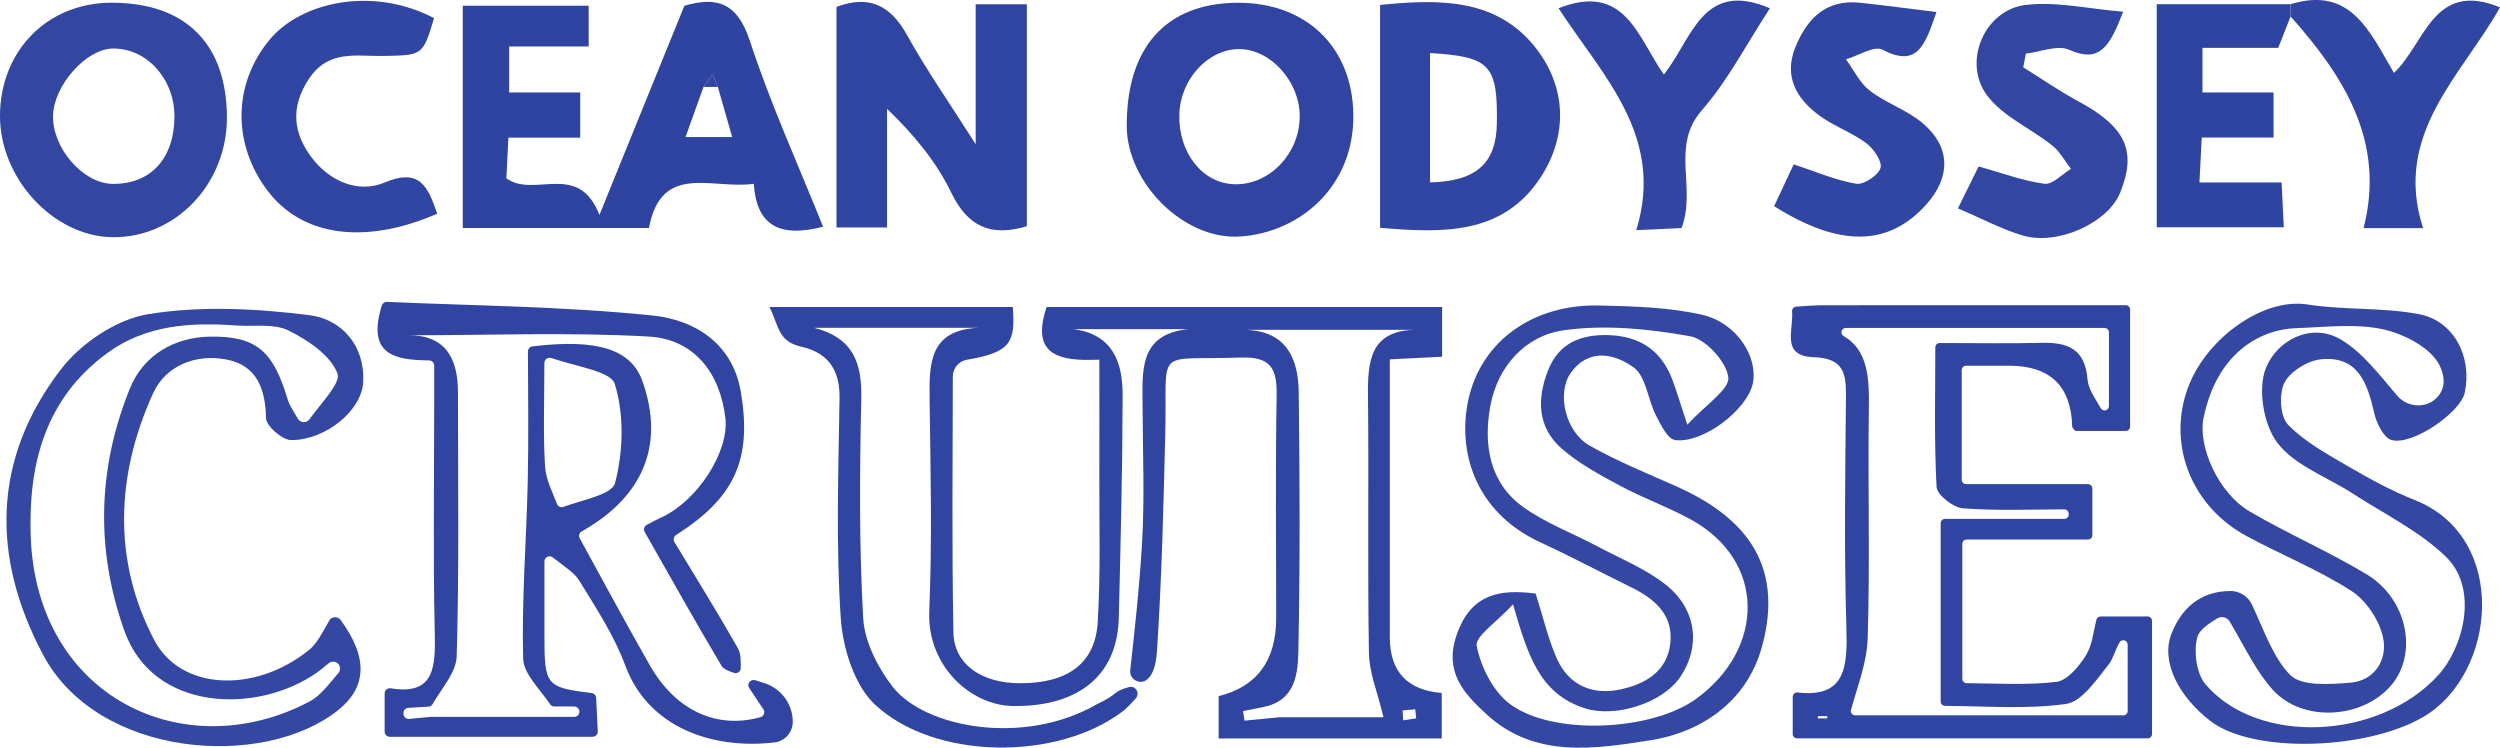 <?xml version="1.0" encoding="UTF-8"?>
<svg id="Layer_1" data-name="Layer 1" xmlns="http://www.w3.org/2000/svg" viewBox="0 0 661.52 197.82">
  <defs>
    <style>
      .cls-1 {
        fill: #3144a2;
      }

      .cls-2 {
        fill: #3044a2;
      }

      .cls-3 {
        fill: #3448a3;
      }

      .cls-4 {
        fill: #3044a1;
      }

      .cls-5 {
        fill: #2f43a1;
      }

      .cls-6 {
        fill: #3447a3;
      }

      .cls-7 {
        fill: #3145a2;
      }

      .cls-8 {
        fill: #3347a3;
      }

      .cls-9 {
        fill: #3245a2;
      }

      .cls-10 {
        fill: #3246a2;
      }
    </style>
  </defs>
  <path class="cls-4" d="m298.72,181.81c1.79-.5,3.03,1.66,1.79,3.04-1.33,1.47-2.63,2.76-3.05,3.09-17.5,13.59-50.31,13.21-65.99-1.56-5.48-5.16-8.49-15.02-9.01-22.97-1.27-19.24-.62-38.62-.31-57.94.12-7.14-2.61-12.05-10.17-13.75-6.02-1.36-5.85-5.25-8.34-10.48h64.35c.72,9.26-.49,12.02-12.1,13.94-2.17.36-3.77,2.25-3.77,4.45-.03,22.49-.27,45.1.16,67.7.16,8.49,7.48,13.41,17.46,13.46,12.62.07,20.05-5.11,20.72-16.11.81-13.28.37-26.63.43-39.96.04-9.58,0-19.16,0-29.56-10.58.52-18.29-1.16-13.93-13.93h104.63v13.16c-3.86.19-8.01.4-13.84.7v25.51c0,15.99-.01,31.99,0,47.98q.01,13.65,13.74,14.79v12.03h-59.03v-11.19q15.23-3.79,15.23-20.7c0-19.66-.22-39.32.12-58.97.12-7.04-1.59-10.21-9.45-9.93-23.36.83-19.43-3.33-20.02,20.22-.47,19.17-.93,38.36-2.2,57.49-.27,4.01-1.18,6.25-2.55,7.44-1.88,1.63-4.8.04-4.52-2.44,1.28-11.54,2.43-21.82,3.13-33.68.71-11.95.18-23.98.14-35.98-.03-9.29-1.18-19.2,12.09-20.57h-30.45c10.6,1.35,13.1,8.92,13.08,17.58-.05,19.61-.53,39.23-1.02,58.84-.41,16.08-11.67,23.52-27.97,23.31-11.25-.15-22.79-10.62-22.18-25.12.79-18.62.34-37.31.09-55.97-.13-9.54-.09-18.45,13.01-18.99h-43.59c10.42,2.68,12.71,9.3,12.5,18.85-.43,19.31-.58,38.68.5,57.94.35,6.24,3.84,13.07,7.79,18.17,8.43,10.88,34.7,15.83,54.04,4.65,5.84-2.72,3.99-3.28,8.51-4.55Zm35.63,5.26c-1.81.36-3.62.73-5.42,1.09l.37,2.53c3.06-.3,6.11-.59,9.17-.89h27.62c-1.61-6.75-3.77-11.82-3.86-16.92-.38-22.66,0-45.33-.25-67.99-.11-9.42.6-17.57,12.9-17.63h-45.44c10.96.32,14.09,7.55,14.21,16.52.29,22.66.37,45.33-.08,67.99-.12,6.25-.6,13.57-9.23,15.29Zm36.79.9l.15,2.64c1.15-.18,2.3-.35,3.45-.53-.08-.8-.16-1.59-.25-2.39-2.17.18-1.17.1-3.35.28Z"/>
  <path class="cls-1" d="m199.79,179.97l2.57.83c4.42,1.43,7.41,5.55,7.41,10.2h0c0,2.77-2.06,5.12-4.81,5.45-15.98,1.91-33.35-3.64-39.52-20.38-2.92-7.9-7.71-15.17-12.16-22.43-1.27-2.07-3.6-3.48-7.02-6.15-.9-.7-2.2-.06-2.2,1.07,0,8.17,0,13.79,0,19.41,0,13.26.26,13.96,12.49,15.4.66.08,1.17.62,1.2,1.29.13,2.74.26,5.59.42,8.87.04.78-.58,1.43-1.36,1.43h-53.67c-.75,0-1.36-.61-1.36-1.36v-10.13c0-.84.76-1.47,1.59-1.34,11.96,1.97,11.86-6.09,11.66-15.33-.45-19.97-.14-39.96-.14-59.94,0-3.2,0-6.39,0-10.13,0-.75-.6-1.36-1.35-1.37-9.2-.07-16.56-1.56-12.5-14.54.18-.58.74-.96,1.35-.94,22.96,1.01,46.73,1.19,70.27,3.6,10.99,1.13,21.22,7.25,23.39,20.32,2.95,17.78-1.57,27.83-17.15,37.76-.63.4-.83,1.22-.45,1.86,5.65,9.34,11.43,18.64,16.82,28.15.8,1.41.74,3.32.74,5.19,0,.94-.92,1.59-1.81,1.29-1.38-.48-2.75-.97-3.32-1.93-6.86-11.56-13.43-23.3-20.29-35.36-.38-.67-.13-1.52.55-1.88,1.47-.78,2.54-1.37,3.65-1.87,9.69-4.33,18.2-17.43,17.14-26.46-1.39-11.87-8.25-20.82-20.3-21.5-21.11-1.18-42.33-.33-63.51-.33,9.81-.06,13.06,6.18,13.06,15.1-.01,23.29.35,46.59-.34,69.86-.13,4.26-3.96,8.42-6.35,12.61-.23.4-.63.66-1.09.69-1.79.11-3.58.22-5.37.32-.77.05-1.35.73-1.27,1.5l.02.22c.08.74.74,1.28,1.48,1.21,1.86-.18,3.72-.36,5.59-.54.04,0,.09,0,.13,0,10.73,0,21.45,0,32.18,0h5.79c.78,0,1.4-.66,1.36-1.44v-.03c-.04-.72-.64-1.28-1.36-1.28h-5.27c-.46,0-.88-.23-1.13-.61-2.69-4.02-7.01-8-7.12-12.09-.42-15.64.88-31.32,1.22-46.99.25-11.46.07-22.93.05-34.25,0-.69.52-1.27,1.2-1.35,17.31-2.09,26.11.83,29.09,9.2,5.93,16.67.36,30.52-16.05,39.75-.65.37-.9,1.18-.54,1.84,6.18,11.24,12.23,22.54,18.59,33.67,6.9,12.08,17.91,16.86,29.25,13.65.89-.25,1.28-1.29.77-2.06-1.23-1.85-2.49-3.74-3.76-5.65-.71-1.07.33-2.45,1.55-2.05Zm-53.96-85.23c-.88-.29-1.78.37-1.78,1.29-.03,10.79-.34,19.15.18,27.45.21,3.34,1.89,6.59,3.15,9.86.26.69,1.03,1.03,1.72.78,5.26-1.92,12.84-3.23,13.65-6.31,2.17-8.31,2.44-18.09-.07-26.19-1.03-3.34-9.37-4.41-16.84-6.89Z"/>
  <path class="cls-2" d="m474.37,194.23v-9.85c0-.68.6-1.22,1.28-1.14,13,1.51,13.22-7.18,12.91-17.57-.6-20.31-.29-40.65-.1-60.98.06-6.14-.82-9.89-8.5-10.17-8.76-.32-5.38-6.92-5.75-12.15-.05-.64.43-1.21,1.07-1.24,2.71-.17,4.97-.36,7.23-.36,26.52-.03,53.04-.02,79.98-.02.64,0,1.15.52,1.15,1.15v30.98c0,.64-.52,1.15-1.15,1.15h-13.32c-.15-.2-.83-.7-.85-1.22q-.45-16.04-16.7-16.04c-3.62,0-7.25,0-11.37,0-.64,0-1.16.52-1.16,1.15v29.03c0,.64.52,1.15,1.15,1.15h32.26c.64,0,1.15.52,1.15,1.15v12.36c0,.64-.52,1.15-1.15,1.15h-32.11c-.64,0-1.15.52-1.15,1.15v35.71c0,.63.51,1.14,1.14,1.15,8.02.05,15.95.58,23.72-.34,2.92-.34,6.04-4.11,7.87-7.05,1.63-2.62,1.95-6.06,2.74-9.38.12-.52.59-.88,1.12-.88h12.46c.64,0,1.15.52,1.15,1.15v29.95c0,.64-.52,1.15-1.15,1.15h-92.79c-.64,0-1.15-.52-1.15-1.15Zm88.63-6.1v-17.56c0-1.16-1.55-1.6-2.14-.6-1.22,2.09-1.66,4.3-2.9,5.86-3.23,4.06-7.09,9.86-11.32,10.45-10.33,1.44-20.98.56-31.98.5-.63,0-1.14-.51-1.14-1.15v-47.18c0-.64.52-1.15,1.15-1.15h31.59c.68,0,1.21-.58,1.15-1.26l-.02-.22c-.06-.59-.56-1.05-1.15-1.04-8.96.03-17.94.39-26.85-.27-2.55-.19-6.85-3.57-6.96-5.66-.64-12.13-.34-24.31-.33-36.93,0-.64.52-1.15,1.16-1.15,9.72.01,18.34.16,26.94-.05,6.91-.17,11.53,1.57,12.17,9.64.21,2.63,2.06,5.13,3.52,7.66.38.66,1.28.78,1.81.24h.01c.21-.23.33-.52.33-.82v-19.51c0-.64-.52-1.15-1.15-1.15h-68.48c-1.19,0-1.59,1.56-.56,2.15,6.43,3.71,6.79,11.07,6.67,19.1-.3,20.33.33,40.67-.32,60.98-.2,6.36-2.73,12.65-4.41,18.84-.2.73.36,1.44,1.12,1.44h70.94c.64,0,1.15-.52,1.15-1.15Zm-79.49,1.96c0-.2,0-.39,0-.59h-2.5c0,.2,0,.39,0,.59h2.5Z"/>
  <path class="cls-5" d="m158.61,56.88c8.07-19.88,15.2-37.44,22.48-55.35,8.43-2.46,13.97-.99,17.32,9.25,5.48,16.74,12.83,32.87,19.38,49.2-10.52,2.76-17.6.53-18.32-11.35-10.98,1.6-24.45-5.79-27.76,11.7h-49.26V1.51h33.32v10.78h-21.04v12.18h18.8v11.95h-19c-.2,4.04-.38,7.51-.54,10.76,7.42,5.39,19.02-4.69,24.63,9.71Zm31.34-33.87l-1.42-3.32c-.79,1.11-1.59,2.22-2.38,3.33-1.51,4.2-3.01,8.4-4.75,13.24h12.35c-1.36-4.75-2.58-9-3.8-13.25Z"/>
  <path class="cls-3" d="m406.34,157.03c2.07,6.49,3.33,12.2,5.7,17.41,3.09,6.81,9.24,9.49,16.35,8.06,6.62-1.33,12.72-4.59,13.58-12.24.86-7.66-4.22-11.87-10.51-14.94-7.93-3.88-15.72-8.07-23.74-11.75-18.04-8.28-22.11-25.01-19.12-38.08,3.52-15.43,17.26-25.04,34.5-24.65,9.14.21,18.48.44,27.32,2.46,9.19,2.1,14.89,11.29,13.37,18.25-1.5,6.86-13.16,15.88-20.55,14.89-1.99-.27-3.83-4.1-5.11-6.62-2.12-4.18-2.57-10.19-5.82-12.57-4.88-3.57-11.82-5.31-16.63,1.36-3.85,5.33-1.49,15.63,4.91,19.28,7.31,4.16,15.2,7.32,22.9,10.76,16.88,7.52,29.17,19.67,22.65,42.79-4.09,14.5-16.32,22.41-29.49,24.45-14.37,2.23-30.42,4.95-43.25-6.84-6.18-5.67-11.34-11.3-7.93-21.13,3.82-11.02,11.71-12.03,20.87-10.86Zm-5.98,2.89c-4.28,4.67-10.12,8.48-9.61,11.02,1.11,5.53,4.29,11.94,8.69,15.27,11.23,8.52,37.49,7.25,49.24-1.2,18.37-13.21,18.77-36.62-1.37-47.6-6.01-3.28-12.54-5.61-18.58-8.85-5.39-2.89-10.92-5.87-15.48-9.85-6.44-5.61-6.63-13.09-3.61-20.74,2.85-7.22,8.66-9.48,15.85-9.3,8.06.2,13.89,3.8,16.89,11.43,1.14,2.91,1.99,5.94,4.09,12.29,4.91-5.36,11.28-9.41,10.86-12.57-.55-4.15-5.99-10.11-10.12-10.85-10.93-1.96-22.51-3.12-33.41-1.58-10.2,1.44-17.54,9.59-19.45,20.05-1.83,10-.35,20.24,8.71,26.73,5.98,4.28,13.11,6.94,19.67,10.42,6.06,3.22,12.6,5.86,17.93,10.03,8.28,6.48,9.41,16.32,4.05,24.37-4.8,7.2-17.39,10.95-25.25,8.46-12.2-3.87-15.23-14.24-19.11-27.56Z"/>
  <path class="cls-6" d="m590.23,156.38c2.43.01,4.66,1.44,5.68,3.65,3.47,7.49,5.7,14.11,10.11,18.59,2.98,3.02,10.49,2.46,15.85,2.03,6.64-.53,9.89-6.24,8.73-11.86-.95-4.61-4.46-9.89-8.41-12.43-8.75-5.64-18.6-9.55-27.8-14.55-13.93-7.56-20.64-22.99-15.9-37.91,4.38-13.78,20.02-25.23,32.1-23.33,9.69,1.53,19.77.73,29.39,2.54,9.38,1.76,14.2,11.25,12.22,20.78-1.08,5.2-13.86,14.11-19.39,12.54-2.08-.59-3.97-4.47-4.58-7.16-1.8-7.91-4.31-15.2-14.12-14.19-3.51.36-8.1,3.19-9.63,6.2-1.49,2.93-1.15,8.95.96,11.11,4.47,4.59,10.46,7.83,16.11,11.13,5.62,3.28,11.41,6.42,17.44,8.81,25.02,9.91,21.62,45.95,2.35,57.31-15.02,8.85-45.01,9.83-56.33,1.23-8.37-6.37-13.39-15.7-10.39-23.28,3.27-8.23,9.29-11.22,15.58-11.19Zm44.1-51.67c2.91,3.41,8.34,3.45,11.03-.13,1.38-1.83,1.86-4.34.22-7.8-2.19-4.64-9.34-8.38-14.9-9.62-7.31-1.63-15.27-.59-22.94-.34-10.07.33-21.22,6.89-24.67,23.83-1.51,7.41,3.84,19.79,12.25,24.71,10.09,5.91,20.92,10.59,30.93,16.62,10.8,6.51,13.61,20.9,6.53,29.3-7.51,8.91-23.46,10.03-31.41,1.22-4.36-4.83-7.24-11-11.36-18.03-.68-1.17-2.2-1.54-3.34-.82-2.15,1.35-4.77,2.96-5.29,5.09-.93,3.8-.19,9.54,2.25,12.38,13.86,16.18,45.87,14.72,61.56-2.48,6.63-7.27,10.78-22.84,2.01-31.33-7.03-6.8-16.3-11.29-24.64-16.71-6.78-4.41-15.33-7.38-19.94-13.41-3.69-4.82-5.26-14.34-3.03-19.85,2.98-7.37,12.09-12.2,20.01-7.39,5.6,3.41,9.85,9.04,14.73,14.75Z"/>
  <path class="cls-8" d="m87.07,164.24c.66-1.14,2.29-1.25,3.07-.18,7.54,10.28,6.73,18.01-.83,23.98-19.7,15.55-63.38,12.59-77.92-14.8-13.78-25.95-13.39-51.82,4.65-75.41,5.28-6.91,14.66-13.29,23.02-14.67,13.93-2.3,28.71-1.54,42.85.24,8.29,1.04,14.69,7.84,14.2,17.68-.38,7.5-9.86,15.38-19.06,15.37-2.34,0-6.62-3.72-6.66-5.79-.15-7.86-2.49-14.02-10.52-15.54-8.11-1.54-16.03,1.62-19.37,8.97-9.82,21.58-10.73,44.26.32,65.29,6.99,13.31,26.56,14.19,40.91,2.64,2.2-1.77,3.54-4.61,5.37-7.77Zm2.32,11.32h0c-.67-.62-1.7-.64-2.4-.06-1.05.86-2.09,1.73-3.2,2.51-15.66,10.97-43.19,10.41-50.84-10.99-7.73-21.62-7.1-43.21,1.45-64.3,3.56-8.79,11.81-13.48,21.07-13.64,12.61-.22,16.86,3.97,20.69,16.73.39,1.3,1.19,2.48,2.64,4.97.66,1.13,2.27,1.24,3.05.19,3.83-5.15,8.38-9.76,7.42-12.21-1.88-4.81-7.84-8.79-12.97-11.32-3.83-1.9-9.06-.98-13.67-1.31-12.09-.88-23.92-.22-34.18,7.25-16.48,12-20.96,29.4-20.33,48.4,1.42,42.91,40.85,61.26,73.79,43.84,3.02-1.6,5.21-4.76,7.62-7.51.65-.75.59-1.88-.14-2.55Z"/>
  <path class="cls-4" d="m258.16,1.12h13.55v58.74c-9.57,2.86-15.62.15-20.03-8.94-3.9-8.04-9.71-15.15-16.96-22.13v31.4h-13.38V1.81c8.72-3.24,14.33-.36,18.69,7.51,5.03,9.06,11,17.6,18.14,28.84V1.12Z"/>
  <path class="cls-10" d="m60.04,31.1c.03,17.64-13.66,31.92-30.38,31.66C14.15,62.53-.02,47.22,0,30.7.02,13.45,12.51.74,29.49.72c19.59-.03,30.51,10.83,30.55,30.38Zm-13.88-.26c.04-10.01-7.45-18.21-16.44-17.99-6.99.17-15.48,9.77-15.69,17.72-.22,8.58,7.9,17.95,15.68,18.08,10.1.17,16.4-6.66,16.45-17.81Z"/>
  <path class="cls-1" d="m327.3.73c18.22-.16,30.46,11.61,30.8,29.36.37,19.31-14.24,31.45-29.91,32.49-14.98,1-29.95-14.22-30.04-29.13-.12-20.84,10.32-32.55,29.15-32.72Zm16.62,30.13c.08-9.14-7.62-17.79-15.91-17.87-8.3-.08-15.73,7.99-15.95,17.31-.24,10.32,6.3,18.42,14.91,18.46,9.1.04,16.86-8.15,16.95-17.89Z"/>
  <path class="cls-7" d="m365.18,60.27V1.31c15.76-1.61,31.17-1.82,41.5,11.77,7.9,10.4,8.15,23.1.82,34.1-10.03,15.05-25.85,14.5-42.32,13.1Zm13.22-12.01c12.31-.27,17.52-5.13,17.68-15.58.24-15.53-1.78-17.68-17.68-18.65v34.23Z"/>
  <path class="cls-7" d="m115.7,56.55c-19.25,8.35-35.8,5.96-44.91-6.1-9.33-12.35-9.2-28.22.58-39.98,8.27-9.94,27.18-14.21,43.49-5.67-3.01,9.97-3.01,9.81-13.53,10.01-7.02.13-14.43-1.76-19.61,6.09-4.97,7.55-4.1,14.37.78,20.83,4.74,6.27,12.33,9.5,19.26,6.57,9.38-3.96,11.48,1.15,13.94,8.25Z"/>
  <path class="cls-7" d="m512.4,3.22c-3,8.58-4.91,14.83-14.31,9.92-2.17-1.13-6.37,1.61-9.63,2.56,2.06,2.81,3.64,6.26,6.3,8.29,4.32,3.31,9.84,5.11,13.98,8.59,7.45,6.28,7.48,14.27.98,21.52-9.96,11.12-22.86,11.41-40.27.46,1.73-3.69,3.5-7.48,5.18-11.07,5.69,1.87,10.98,4.18,16.5,5.13,1.99.34,5.83-2.17,6.46-4.14.54-1.68-1.79-5.14-3.75-6.59-3.87-2.88-8.67-4.52-12.54-7.4-5.99-4.44-9.35-10.32-6.22-18.02,3.07-7.56,8.09-12.69,17.05-11.75,6.38.67,12.74,1.55,20.28,2.47Z"/>
  <path class="cls-10" d="m561.81,3.09c-3.59,9.38-6.27,13.67-14.3,10.08-3.05-1.37-7.59.58-11.45,1.02-.23,1.21-.46,2.41-.7,3.62,4.79,2.98,9.44,6.22,14.4,8.89,12.7,6.83,15.76,13.19,11.24,24.3-3.22,7.94-16.46,14.06-25.8,11.31-5.52-1.63-10.7-4.44-17.11-7.18,2.24-4.55,4.02-8.17,5.47-11.09,6.43,1.8,11.84,3.87,17.43,4.59,2.13.28,4.66-2.54,7-3.95-1.63-2.09-2.94-4.59-4.95-6.19-5.7-4.53-13.08-7.66-17.24-13.24-6.61-8.87-.69-22.61,10.18-23.94,8.04-.99,16.45,1.02,25.82,1.79Z"/>
  <path class="cls-5" d="m606.11,4.35c-1.02,2.58-2.04,5.16-3.28,8.32h-20.04v11.79h18.81v11.93h-19c-.21,4.02-.38,7.49-.61,11.9h21.74c.21,4.31.38,7.76.58,11.85h-33.62V1.11h35.42c0,1.08,0,2.16,0,3.24Z"/>
  <path class="cls-7" d="m606.11,4.35c0-1.08,0-2.16,0-3.24,15.86-4.87,20.91,7.16,27.34,18.18,8.28-7.7,10.35-24.62,28.07-17.34-10.03,17.94-28.46,33.51-20.35,58.41h-15.75c5.85-22.75-5.06-40.02-19.31-56.01Z"/>
  <path class="cls-9" d="m468.34,2.19c-6.1,9.31-11.06,19.02-18.02,26.99-8.38,9.6-1.32,20.54-5.37,31.17-2.78.13-6.24.28-11.98.54,7.68-24.84-8.95-40.86-20.57-58.71,17.61-6.94,20.93,7.67,27.87,17.54,7.52-9.4,10.15-25.18,28.07-17.53Z"/>
  <path class="cls-9" d="m189.95,23.01c-1.27,0-2.53,0-3.8,0,.79-1.11,1.59-2.22,2.38-3.33.47,1.11.95,2.21,1.42,3.32Z"/>
</svg>